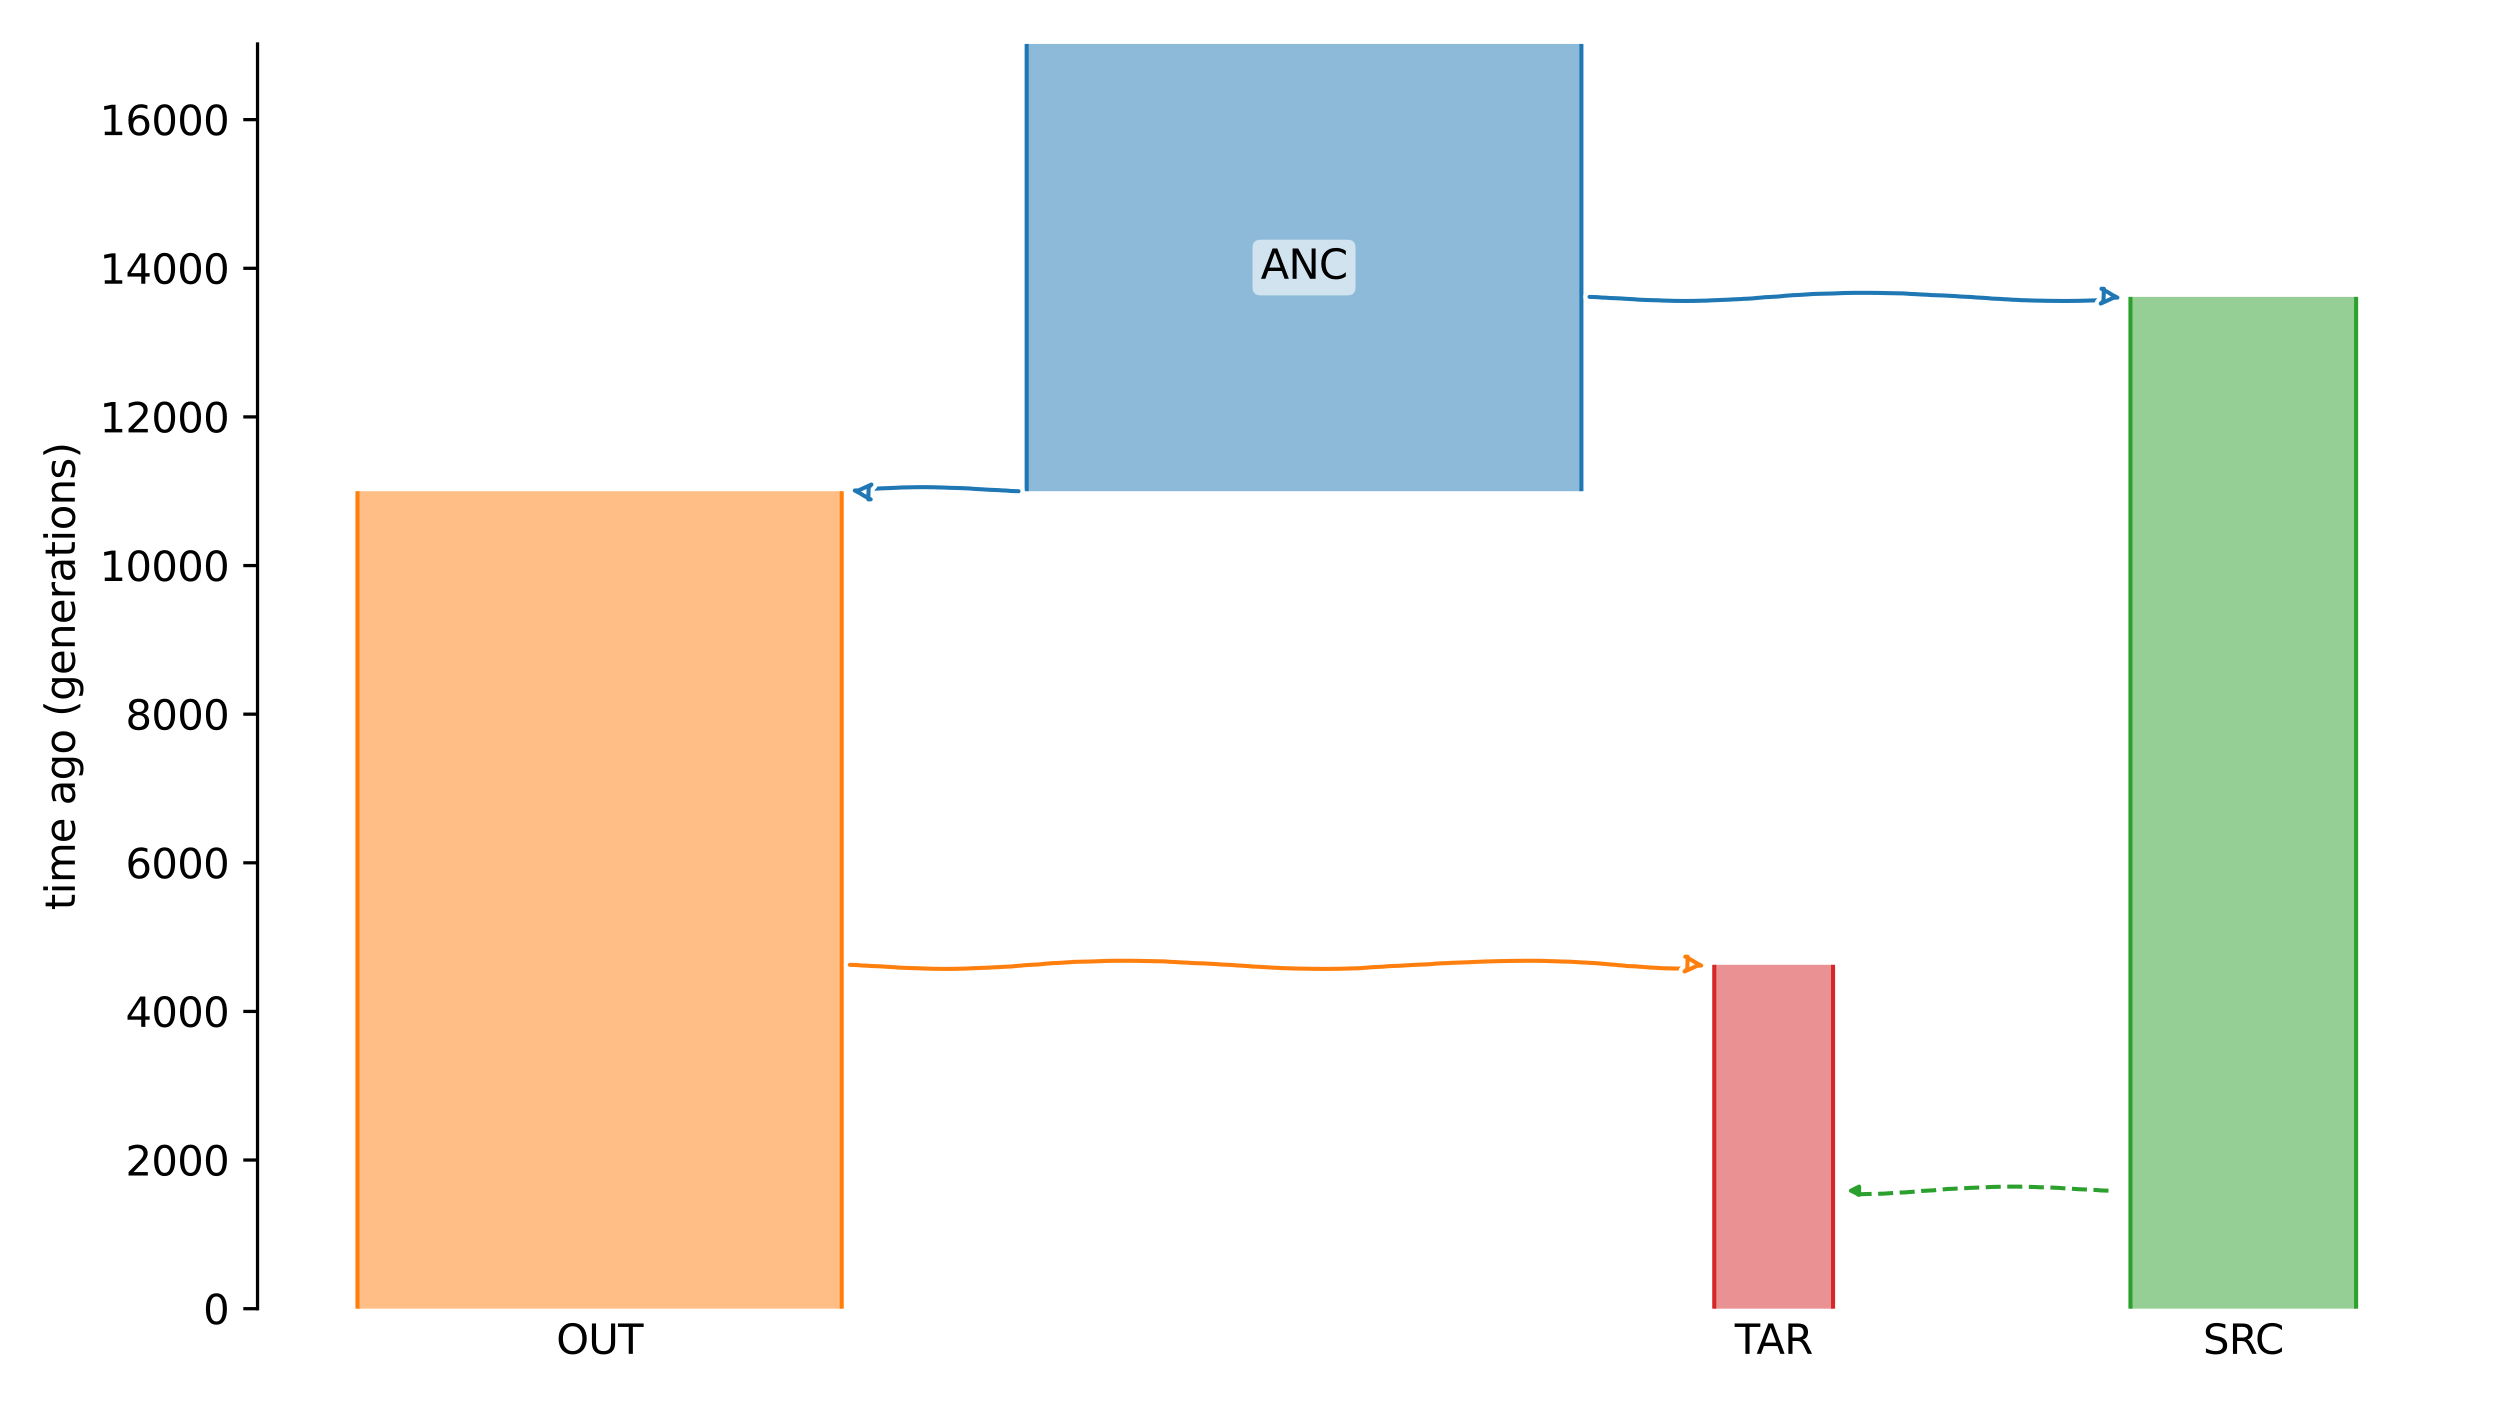 <?xml version="1.0" encoding="utf-8" standalone="no"?>
<!DOCTYPE svg PUBLIC "-//W3C//DTD SVG 1.1//EN"
  "http://www.w3.org/Graphics/SVG/1.1/DTD/svg11.dtd">
<svg xmlns:xlink="http://www.w3.org/1999/xlink" width="614.4pt" height="345.6pt" viewBox="0 0 614.4 345.6" xmlns="http://www.w3.org/2000/svg" version="1.1">
 <defs>
  <style type="text/css">*{stroke-linejoin: round; stroke-linecap: butt}</style>
 </defs>
 <g id="figure_1">
  <g id="patch_1">
   <path d="M 0 345.6 
L 614.4 345.6 
L 614.4 0 
L 0 0 
z
" style="fill: #ffffff"/>
  </g>
  <g id="axes_1">
   <g id="patch_2">
    <path d="M 63.291 321.622 
L 603.6 321.622 
L 603.6 10.8 
L 63.291 10.8 
z
" style="fill: #ffffff"/>
   </g>
   <path d="M 518.177 292.619 
L 517.177 292.588 
L 516.177 292.551 
L 515.177 292.453 
L 514.177 292.421 
L 513.177 292.347 
L 512.177 292.309 
L 511.177 292.273 
L 510.177 292.216 
L 509.177 292.145 
L 508.177 292.093 
L 507.177 292.034 
L 506.177 291.946 
L 505.177 291.9 
L 504.177 291.857 
L 503.177 291.827 
L 502.177 291.801 
L 501.177 291.78 
L 500.177 291.725 
L 499.177 291.697 
L 498.177 291.668 
L 497.177 291.642 
L 496.177 291.631 
L 495.177 291.621 
L 494.177 291.621 
L 493.177 291.631 
L 492.177 291.642 
L 491.177 291.673 
L 490.177 291.684 
L 489.177 291.715 
L 488.177 291.774 
L 487.177 291.811 
L 486.177 291.851 
L 485.177 291.893 
L 484.177 291.926 
L 483.177 291.993 
L 482.177 292.032 
L 481.177 292.075 
L 480.177 292.146 
L 479.177 292.182 
L 478.177 292.24 
L 477.177 292.351 
L 476.177 292.422 
L 475.177 292.535 
L 474.177 292.581 
L 473.177 292.642 
L 472.177 292.69 
L 471.177 292.771 
L 470.177 292.89 
L 469.177 292.96 
L 468.177 293.043 
L 467.177 293.076 
L 466.177 293.128 
L 465.177 293.196 
L 464.177 293.262 
L 463.177 293.339 
L 462.177 293.367 
L 461.177 293.393 
L 460.177 293.416 
L 459.177 293.435 
L 458.177 293.462 
L 457.177 293.511 
L 455.895 293.546 
" clip-path="url(#p5d3f15fd2f)" style="fill: none; stroke-dasharray: 3.7,1.6; stroke-dashoffset: 0; stroke: #2ca02c"/>
   <g id="patch_3">
    <path d="M 252.312 10.8 
L 252.312 120.723 
M 388.645 10.8 
L 388.645 120.723 
" clip-path="url(#p5d3f15fd2f)" style="fill: none; stroke: #ffffff; stroke-width: 3; stroke-linejoin: miter"/>
    <path d="M 252.312 10.8 
L 252.312 120.723 
M 388.645 10.8 
L 388.645 120.723 
" clip-path="url(#p5d3f15fd2f)" style="fill: none; stroke: #1f77b4; stroke-linejoin: miter"/>
    <g id="PolyCollection_1">
     <path d="M 388.645 10.8 
L 252.312 10.8 
L 252.312 120.723 
L 388.645 120.723 
L 388.645 120.723 
L 388.645 10.8 
z
" clip-path="url(#p5d3f15fd2f)" style="fill: #1f77b4; fill-opacity: 0.5"/>
    </g>
    <g id="patch_4">
     <path d="M 87.85 120.723 
L 87.85 321.622 
M 206.86 120.723 
L 206.86 321.622 
" clip-path="url(#p5d3f15fd2f)" style="fill: none; stroke: #ffffff; stroke-width: 3; stroke-linejoin: miter"/>
     <path d="M 87.85 120.723 
L 87.85 321.622 
M 206.86 120.723 
L 206.86 321.622 
" clip-path="url(#p5d3f15fd2f)" style="fill: none; stroke: #ff7f0e; stroke-linejoin: miter"/>
     <g id="PolyCollection_2">
      <path d="M 206.86 120.723 
L 87.85 120.723 
L 87.85 321.622 
L 206.86 321.622 
L 206.86 321.622 
L 206.86 120.723 
z
" clip-path="url(#p5d3f15fd2f)" style="fill: #ff7f0e; fill-opacity: 0.5"/>
     </g>
     <g id="patch_5">
      <path d="M 523.58 72.964 
L 523.58 321.622 
M 579.04 72.964 
L 579.04 321.622 
" clip-path="url(#p5d3f15fd2f)" style="fill: none; stroke: #ffffff; stroke-width: 3; stroke-linejoin: miter"/>
      <path d="M 523.58 72.964 
L 523.58 321.622 
M 579.04 72.964 
L 579.04 321.622 
" clip-path="url(#p5d3f15fd2f)" style="fill: none; stroke: #2ca02c; stroke-linejoin: miter"/>
      <g id="PolyCollection_3">
       <path d="M 579.04 72.964 
L 523.58 72.964 
L 523.58 321.622 
L 579.04 321.622 
L 579.04 321.622 
L 579.04 72.964 
z
" clip-path="url(#p5d3f15fd2f)" style="fill: #2ca02c; fill-opacity: 0.5"/>
      </g>
      <g id="patch_6">
       <path d="M 421.297 237.117 
L 421.297 321.622 
M 450.492 237.117 
L 450.492 321.622 
" clip-path="url(#p5d3f15fd2f)" style="fill: none; stroke: #ffffff; stroke-width: 3; stroke-linejoin: miter"/>
       <path d="M 421.297 237.117 
L 421.297 321.622 
M 450.492 237.117 
L 450.492 321.622 
" clip-path="url(#p5d3f15fd2f)" style="fill: none; stroke: #d62728; stroke-linejoin: miter"/>
       <g id="PolyCollection_4">
        <path d="M 450.492 237.117 
L 421.297 237.117 
L 421.297 321.622 
L 450.492 321.622 
L 450.492 321.622 
L 450.492 237.117 
z
" clip-path="url(#p5d3f15fd2f)" style="fill: #d62728; fill-opacity: 0.5"/>
       </g>
       <g id="matplotlib.axis_1">
        <g id="xtick_1">
         <g id="line2d_1"/>
         <g id="text_1">
          <!-- OUT -->
          <g transform="translate(136.706 332.72) scale(0.1 -0.1)">
           <defs>
            <path id="DejaVuSans-4f" d="M 2522 4238 
Q 1834 4238 1429 3725 
Q 1025 3213 1025 2328 
Q 1025 1447 1429 934 
Q 1834 422 2522 422 
Q 3209 422 3611 934 
Q 4013 1447 4013 2328 
Q 4013 3213 3611 3725 
Q 3209 4238 2522 4238 
z
M 2522 4750 
Q 3503 4750 4090 4092 
Q 4678 3434 4678 2328 
Q 4678 1225 4090 567 
Q 3503 -91 2522 -91 
Q 1538 -91 948 565 
Q 359 1222 359 2328 
Q 359 3434 948 4092 
Q 1538 4750 2522 4750 
z
" transform="scale(0.016)"/>
            <path id="DejaVuSans-55" d="M 556 4666 
L 1191 4666 
L 1191 1831 
Q 1191 1081 1462 751 
Q 1734 422 2344 422 
Q 2950 422 3222 751 
Q 3494 1081 3494 1831 
L 3494 4666 
L 4128 4666 
L 4128 1753 
Q 4128 841 3676 375 
Q 3225 -91 2344 -91 
Q 1459 -91 1007 375 
Q 556 841 556 1753 
L 556 4666 
z
" transform="scale(0.016)"/>
            <path id="DejaVuSans-54" d="M -19 4666 
L 3928 4666 
L 3928 4134 
L 2272 4134 
L 2272 0 
L 1638 0 
L 1638 4134 
L -19 4134 
L -19 4666 
z
" transform="scale(0.016)"/>
           </defs>
           <use xlink:href="#DejaVuSans-4f"/>
           <use xlink:href="#DejaVuSans-55" x="78.711"/>
           <use xlink:href="#DejaVuSans-54" x="151.904"/>
          </g>
         </g>
        </g>
        <g id="xtick_2">
         <g id="line2d_2"/>
         <g id="text_2">
          <!-- SRC -->
          <g transform="translate(541.42 332.72) scale(0.1 -0.1)">
           <defs>
            <path id="DejaVuSans-53" d="M 3425 4513 
L 3425 3897 
Q 3066 4069 2747 4153 
Q 2428 4238 2131 4238 
Q 1616 4238 1336 4038 
Q 1056 3838 1056 3469 
Q 1056 3159 1242 3001 
Q 1428 2844 1947 2747 
L 2328 2669 
Q 3034 2534 3370 2195 
Q 3706 1856 3706 1288 
Q 3706 609 3251 259 
Q 2797 -91 1919 -91 
Q 1588 -91 1214 -16 
Q 841 59 441 206 
L 441 856 
Q 825 641 1194 531 
Q 1563 422 1919 422 
Q 2459 422 2753 634 
Q 3047 847 3047 1241 
Q 3047 1584 2836 1778 
Q 2625 1972 2144 2069 
L 1759 2144 
Q 1053 2284 737 2584 
Q 422 2884 422 3419 
Q 422 4038 858 4394 
Q 1294 4750 2059 4750 
Q 2388 4750 2728 4690 
Q 3069 4631 3425 4513 
z
" transform="scale(0.016)"/>
            <path id="DejaVuSans-52" d="M 2841 2188 
Q 3044 2119 3236 1894 
Q 3428 1669 3622 1275 
L 4263 0 
L 3584 0 
L 2988 1197 
Q 2756 1666 2539 1819 
Q 2322 1972 1947 1972 
L 1259 1972 
L 1259 0 
L 628 0 
L 628 4666 
L 2053 4666 
Q 2853 4666 3247 4331 
Q 3641 3997 3641 3322 
Q 3641 2881 3436 2590 
Q 3231 2300 2841 2188 
z
M 1259 4147 
L 1259 2491 
L 2053 2491 
Q 2509 2491 2742 2702 
Q 2975 2913 2975 3322 
Q 2975 3731 2742 3939 
Q 2509 4147 2053 4147 
L 1259 4147 
z
" transform="scale(0.016)"/>
            <path id="DejaVuSans-43" d="M 4122 4306 
L 4122 3641 
Q 3803 3938 3442 4084 
Q 3081 4231 2675 4231 
Q 1875 4231 1450 3742 
Q 1025 3253 1025 2328 
Q 1025 1406 1450 917 
Q 1875 428 2675 428 
Q 3081 428 3442 575 
Q 3803 722 4122 1019 
L 4122 359 
Q 3791 134 3420 21 
Q 3050 -91 2638 -91 
Q 1578 -91 968 557 
Q 359 1206 359 2328 
Q 359 3453 968 4101 
Q 1578 4750 2638 4750 
Q 3056 4750 3426 4639 
Q 3797 4528 4122 4306 
z
" transform="scale(0.016)"/>
           </defs>
           <use xlink:href="#DejaVuSans-53"/>
           <use xlink:href="#DejaVuSans-52" x="63.477"/>
           <use xlink:href="#DejaVuSans-43" x="127.959"/>
          </g>
         </g>
        </g>
        <g id="xtick_3">
         <g id="line2d_3"/>
         <g id="text_3">
          <!-- TAR -->
          <g transform="translate(426.334 332.72) scale(0.1 -0.1)">
           <defs>
            <path id="DejaVuSans-41" d="M 2188 4044 
L 1331 1722 
L 3047 1722 
L 2188 4044 
z
M 1831 4666 
L 2547 4666 
L 4325 0 
L 3669 0 
L 3244 1197 
L 1141 1197 
L 716 0 
L 50 0 
L 1831 4666 
z
" transform="scale(0.016)"/>
           </defs>
           <use xlink:href="#DejaVuSans-54"/>
           <use xlink:href="#DejaVuSans-41" x="53.334"/>
           <use xlink:href="#DejaVuSans-52" x="121.742"/>
          </g>
         </g>
        </g>
       </g>
       <g id="matplotlib.axis_2">
        <g id="ytick_1">
         <g id="line2d_4">
          <defs>
           <path id="m1a106cf291" d="M 0 0 
L -3.5 0 
" style="stroke: #000000; stroke-width: 0.8"/>
          </defs>
          <g>
           <use xlink:href="#m1a106cf291" x="63.291" y="321.622" style="stroke: #000000; stroke-width: 0.8"/>
          </g>
         </g>
         <g id="text_4">
          <!-- 0 -->
          <g transform="translate(49.928 325.421) scale(0.1 -0.1)">
           <defs>
            <path id="DejaVuSans-30" d="M 2034 4250 
Q 1547 4250 1301 3770 
Q 1056 3291 1056 2328 
Q 1056 1369 1301 889 
Q 1547 409 2034 409 
Q 2525 409 2770 889 
Q 3016 1369 3016 2328 
Q 3016 3291 2770 3770 
Q 2525 4250 2034 4250 
z
M 2034 4750 
Q 2819 4750 3233 4129 
Q 3647 3509 3647 2328 
Q 3647 1150 3233 529 
Q 2819 -91 2034 -91 
Q 1250 -91 836 529 
Q 422 1150 422 2328 
Q 422 3509 836 4129 
Q 1250 4750 2034 4750 
z
" transform="scale(0.016)"/>
           </defs>
           <use xlink:href="#DejaVuSans-30"/>
          </g>
         </g>
        </g>
        <g id="ytick_2">
         <g id="line2d_5">
          <g>
           <use xlink:href="#m1a106cf291" x="63.291" y="285.095" style="stroke: #000000; stroke-width: 0.8"/>
          </g>
         </g>
         <g id="text_5">
          <!-- 2000 -->
          <g transform="translate(30.841 288.894) scale(0.1 -0.1)">
           <defs>
            <path id="DejaVuSans-32" d="M 1228 531 
L 3431 531 
L 3431 0 
L 469 0 
L 469 531 
Q 828 903 1448 1529 
Q 2069 2156 2228 2338 
Q 2531 2678 2651 2914 
Q 2772 3150 2772 3378 
Q 2772 3750 2511 3984 
Q 2250 4219 1831 4219 
Q 1534 4219 1204 4116 
Q 875 4013 500 3803 
L 500 4441 
Q 881 4594 1212 4672 
Q 1544 4750 1819 4750 
Q 2544 4750 2975 4387 
Q 3406 4025 3406 3419 
Q 3406 3131 3298 2873 
Q 3191 2616 2906 2266 
Q 2828 2175 2409 1742 
Q 1991 1309 1228 531 
z
" transform="scale(0.016)"/>
           </defs>
           <use xlink:href="#DejaVuSans-32"/>
           <use xlink:href="#DejaVuSans-30" x="63.623"/>
           <use xlink:href="#DejaVuSans-30" x="127.246"/>
           <use xlink:href="#DejaVuSans-30" x="190.869"/>
          </g>
         </g>
        </g>
        <g id="ytick_3">
         <g id="line2d_6">
          <g>
           <use xlink:href="#m1a106cf291" x="63.291" y="248.568" style="stroke: #000000; stroke-width: 0.8"/>
          </g>
         </g>
         <g id="text_6">
          <!-- 4000 -->
          <g transform="translate(30.841 252.367) scale(0.1 -0.1)">
           <defs>
            <path id="DejaVuSans-34" d="M 2419 4116 
L 825 1625 
L 2419 1625 
L 2419 4116 
z
M 2253 4666 
L 3047 4666 
L 3047 1625 
L 3713 1625 
L 3713 1100 
L 3047 1100 
L 3047 0 
L 2419 0 
L 2419 1100 
L 313 1100 
L 313 1709 
L 2253 4666 
z
" transform="scale(0.016)"/>
           </defs>
           <use xlink:href="#DejaVuSans-34"/>
           <use xlink:href="#DejaVuSans-30" x="63.623"/>
           <use xlink:href="#DejaVuSans-30" x="127.246"/>
           <use xlink:href="#DejaVuSans-30" x="190.869"/>
          </g>
         </g>
        </g>
        <g id="ytick_4">
         <g id="line2d_7">
          <g>
           <use xlink:href="#m1a106cf291" x="63.291" y="212.041" style="stroke: #000000; stroke-width: 0.8"/>
          </g>
         </g>
         <g id="text_7">
          <!-- 6000 -->
          <g transform="translate(30.841 215.84) scale(0.1 -0.1)">
           <defs>
            <path id="DejaVuSans-36" d="M 2113 2584 
Q 1688 2584 1439 2293 
Q 1191 2003 1191 1497 
Q 1191 994 1439 701 
Q 1688 409 2113 409 
Q 2538 409 2786 701 
Q 3034 994 3034 1497 
Q 3034 2003 2786 2293 
Q 2538 2584 2113 2584 
z
M 3366 4563 
L 3366 3988 
Q 3128 4100 2886 4159 
Q 2644 4219 2406 4219 
Q 1781 4219 1451 3797 
Q 1122 3375 1075 2522 
Q 1259 2794 1537 2939 
Q 1816 3084 2150 3084 
Q 2853 3084 3261 2657 
Q 3669 2231 3669 1497 
Q 3669 778 3244 343 
Q 2819 -91 2113 -91 
Q 1303 -91 875 529 
Q 447 1150 447 2328 
Q 447 3434 972 4092 
Q 1497 4750 2381 4750 
Q 2619 4750 2861 4703 
Q 3103 4656 3366 4563 
z
" transform="scale(0.016)"/>
           </defs>
           <use xlink:href="#DejaVuSans-36"/>
           <use xlink:href="#DejaVuSans-30" x="63.623"/>
           <use xlink:href="#DejaVuSans-30" x="127.246"/>
           <use xlink:href="#DejaVuSans-30" x="190.869"/>
          </g>
         </g>
        </g>
        <g id="ytick_5">
         <g id="line2d_8">
          <g>
           <use xlink:href="#m1a106cf291" x="63.291" y="175.514" style="stroke: #000000; stroke-width: 0.8"/>
          </g>
         </g>
         <g id="text_8">
          <!-- 8000 -->
          <g transform="translate(30.841 179.313) scale(0.1 -0.1)">
           <defs>
            <path id="DejaVuSans-38" d="M 2034 2216 
Q 1584 2216 1326 1975 
Q 1069 1734 1069 1313 
Q 1069 891 1326 650 
Q 1584 409 2034 409 
Q 2484 409 2743 651 
Q 3003 894 3003 1313 
Q 3003 1734 2745 1975 
Q 2488 2216 2034 2216 
z
M 1403 2484 
Q 997 2584 770 2862 
Q 544 3141 544 3541 
Q 544 4100 942 4425 
Q 1341 4750 2034 4750 
Q 2731 4750 3128 4425 
Q 3525 4100 3525 3541 
Q 3525 3141 3298 2862 
Q 3072 2584 2669 2484 
Q 3125 2378 3379 2068 
Q 3634 1759 3634 1313 
Q 3634 634 3220 271 
Q 2806 -91 2034 -91 
Q 1263 -91 848 271 
Q 434 634 434 1313 
Q 434 1759 690 2068 
Q 947 2378 1403 2484 
z
M 1172 3481 
Q 1172 3119 1398 2916 
Q 1625 2713 2034 2713 
Q 2441 2713 2670 2916 
Q 2900 3119 2900 3481 
Q 2900 3844 2670 4047 
Q 2441 4250 2034 4250 
Q 1625 4250 1398 4047 
Q 1172 3844 1172 3481 
z
" transform="scale(0.016)"/>
           </defs>
           <use xlink:href="#DejaVuSans-38"/>
           <use xlink:href="#DejaVuSans-30" x="63.623"/>
           <use xlink:href="#DejaVuSans-30" x="127.246"/>
           <use xlink:href="#DejaVuSans-30" x="190.869"/>
          </g>
         </g>
        </g>
        <g id="ytick_6">
         <g id="line2d_9">
          <g>
           <use xlink:href="#m1a106cf291" x="63.291" y="138.987" style="stroke: #000000; stroke-width: 0.8"/>
          </g>
         </g>
         <g id="text_9">
          <!-- 10000 -->
          <g transform="translate(24.478 142.786) scale(0.1 -0.1)">
           <defs>
            <path id="DejaVuSans-31" d="M 794 531 
L 1825 531 
L 1825 4091 
L 703 3866 
L 703 4441 
L 1819 4666 
L 2450 4666 
L 2450 531 
L 3481 531 
L 3481 0 
L 794 0 
L 794 531 
z
" transform="scale(0.016)"/>
           </defs>
           <use xlink:href="#DejaVuSans-31"/>
           <use xlink:href="#DejaVuSans-30" x="63.623"/>
           <use xlink:href="#DejaVuSans-30" x="127.246"/>
           <use xlink:href="#DejaVuSans-30" x="190.869"/>
           <use xlink:href="#DejaVuSans-30" x="254.492"/>
          </g>
         </g>
        </g>
        <g id="ytick_7">
         <g id="line2d_10">
          <g>
           <use xlink:href="#m1a106cf291" x="63.291" y="102.46" style="stroke: #000000; stroke-width: 0.8"/>
          </g>
         </g>
         <g id="text_10">
          <!-- 12000 -->
          <g transform="translate(24.478 106.259) scale(0.1 -0.1)">
           <use xlink:href="#DejaVuSans-31"/>
           <use xlink:href="#DejaVuSans-32" x="63.623"/>
           <use xlink:href="#DejaVuSans-30" x="127.246"/>
           <use xlink:href="#DejaVuSans-30" x="190.869"/>
           <use xlink:href="#DejaVuSans-30" x="254.492"/>
          </g>
         </g>
        </g>
        <g id="ytick_8">
         <g id="line2d_11">
          <g>
           <use xlink:href="#m1a106cf291" x="63.291" y="65.933" style="stroke: #000000; stroke-width: 0.8"/>
          </g>
         </g>
         <g id="text_11">
          <!-- 14000 -->
          <g transform="translate(24.478 69.732) scale(0.1 -0.1)">
           <use xlink:href="#DejaVuSans-31"/>
           <use xlink:href="#DejaVuSans-34" x="63.623"/>
           <use xlink:href="#DejaVuSans-30" x="127.246"/>
           <use xlink:href="#DejaVuSans-30" x="190.869"/>
           <use xlink:href="#DejaVuSans-30" x="254.492"/>
          </g>
         </g>
        </g>
        <g id="ytick_9">
         <g id="line2d_12">
          <g>
           <use xlink:href="#m1a106cf291" x="63.291" y="29.406" style="stroke: #000000; stroke-width: 0.8"/>
          </g>
         </g>
         <g id="text_12">
          <!-- 16000 -->
          <g transform="translate(24.478 33.205) scale(0.1 -0.1)">
           <use xlink:href="#DejaVuSans-31"/>
           <use xlink:href="#DejaVuSans-36" x="63.623"/>
           <use xlink:href="#DejaVuSans-30" x="127.246"/>
           <use xlink:href="#DejaVuSans-30" x="190.869"/>
           <use xlink:href="#DejaVuSans-30" x="254.492"/>
          </g>
         </g>
        </g>
        <g id="text_13">
         <!-- time ago (generations) -->
         <g transform="translate(18.398 223.682) rotate(-90) scale(0.1 -0.1)">
          <defs>
           <path id="DejaVuSans-74" d="M 1172 4494 
L 1172 3500 
L 2356 3500 
L 2356 3053 
L 1172 3053 
L 1172 1153 
Q 1172 725 1289 603 
Q 1406 481 1766 481 
L 2356 481 
L 2356 0 
L 1766 0 
Q 1100 0 847 248 
Q 594 497 594 1153 
L 594 3053 
L 172 3053 
L 172 3500 
L 594 3500 
L 594 4494 
L 1172 4494 
z
" transform="scale(0.016)"/>
           <path id="DejaVuSans-69" d="M 603 3500 
L 1178 3500 
L 1178 0 
L 603 0 
L 603 3500 
z
M 603 4863 
L 1178 4863 
L 1178 4134 
L 603 4134 
L 603 4863 
z
" transform="scale(0.016)"/>
           <path id="DejaVuSans-6d" d="M 3328 2828 
Q 3544 3216 3844 3400 
Q 4144 3584 4550 3584 
Q 5097 3584 5394 3201 
Q 5691 2819 5691 2113 
L 5691 0 
L 5113 0 
L 5113 2094 
Q 5113 2597 4934 2840 
Q 4756 3084 4391 3084 
Q 3944 3084 3684 2787 
Q 3425 2491 3425 1978 
L 3425 0 
L 2847 0 
L 2847 2094 
Q 2847 2600 2669 2842 
Q 2491 3084 2119 3084 
Q 1678 3084 1418 2786 
Q 1159 2488 1159 1978 
L 1159 0 
L 581 0 
L 581 3500 
L 1159 3500 
L 1159 2956 
Q 1356 3278 1631 3431 
Q 1906 3584 2284 3584 
Q 2666 3584 2933 3390 
Q 3200 3197 3328 2828 
z
" transform="scale(0.016)"/>
           <path id="DejaVuSans-65" d="M 3597 1894 
L 3597 1613 
L 953 1613 
Q 991 1019 1311 708 
Q 1631 397 2203 397 
Q 2534 397 2845 478 
Q 3156 559 3463 722 
L 3463 178 
Q 3153 47 2828 -22 
Q 2503 -91 2169 -91 
Q 1331 -91 842 396 
Q 353 884 353 1716 
Q 353 2575 817 3079 
Q 1281 3584 2069 3584 
Q 2775 3584 3186 3129 
Q 3597 2675 3597 1894 
z
M 3022 2063 
Q 3016 2534 2758 2815 
Q 2500 3097 2075 3097 
Q 1594 3097 1305 2825 
Q 1016 2553 972 2059 
L 3022 2063 
z
" transform="scale(0.016)"/>
           <path id="DejaVuSans-20" transform="scale(0.016)"/>
           <path id="DejaVuSans-61" d="M 2194 1759 
Q 1497 1759 1228 1600 
Q 959 1441 959 1056 
Q 959 750 1161 570 
Q 1363 391 1709 391 
Q 2188 391 2477 730 
Q 2766 1069 2766 1631 
L 2766 1759 
L 2194 1759 
z
M 3341 1997 
L 3341 0 
L 2766 0 
L 2766 531 
Q 2569 213 2275 61 
Q 1981 -91 1556 -91 
Q 1019 -91 701 211 
Q 384 513 384 1019 
Q 384 1609 779 1909 
Q 1175 2209 1959 2209 
L 2766 2209 
L 2766 2266 
Q 2766 2663 2505 2880 
Q 2244 3097 1772 3097 
Q 1472 3097 1187 3025 
Q 903 2953 641 2809 
L 641 3341 
Q 956 3463 1253 3523 
Q 1550 3584 1831 3584 
Q 2591 3584 2966 3190 
Q 3341 2797 3341 1997 
z
" transform="scale(0.016)"/>
           <path id="DejaVuSans-67" d="M 2906 1791 
Q 2906 2416 2648 2759 
Q 2391 3103 1925 3103 
Q 1463 3103 1205 2759 
Q 947 2416 947 1791 
Q 947 1169 1205 825 
Q 1463 481 1925 481 
Q 2391 481 2648 825 
Q 2906 1169 2906 1791 
z
M 3481 434 
Q 3481 -459 3084 -895 
Q 2688 -1331 1869 -1331 
Q 1566 -1331 1297 -1286 
Q 1028 -1241 775 -1147 
L 775 -588 
Q 1028 -725 1275 -790 
Q 1522 -856 1778 -856 
Q 2344 -856 2625 -561 
Q 2906 -266 2906 331 
L 2906 616 
Q 2728 306 2450 153 
Q 2172 0 1784 0 
Q 1141 0 747 490 
Q 353 981 353 1791 
Q 353 2603 747 3093 
Q 1141 3584 1784 3584 
Q 2172 3584 2450 3431 
Q 2728 3278 2906 2969 
L 2906 3500 
L 3481 3500 
L 3481 434 
z
" transform="scale(0.016)"/>
           <path id="DejaVuSans-6f" d="M 1959 3097 
Q 1497 3097 1228 2736 
Q 959 2375 959 1747 
Q 959 1119 1226 758 
Q 1494 397 1959 397 
Q 2419 397 2687 759 
Q 2956 1122 2956 1747 
Q 2956 2369 2687 2733 
Q 2419 3097 1959 3097 
z
M 1959 3584 
Q 2709 3584 3137 3096 
Q 3566 2609 3566 1747 
Q 3566 888 3137 398 
Q 2709 -91 1959 -91 
Q 1206 -91 779 398 
Q 353 888 353 1747 
Q 353 2609 779 3096 
Q 1206 3584 1959 3584 
z
" transform="scale(0.016)"/>
           <path id="DejaVuSans-28" d="M 1984 4856 
Q 1566 4138 1362 3434 
Q 1159 2731 1159 2009 
Q 1159 1288 1364 580 
Q 1569 -128 1984 -844 
L 1484 -844 
Q 1016 -109 783 600 
Q 550 1309 550 2009 
Q 550 2706 781 3412 
Q 1013 4119 1484 4856 
L 1984 4856 
z
" transform="scale(0.016)"/>
           <path id="DejaVuSans-6e" d="M 3513 2113 
L 3513 0 
L 2938 0 
L 2938 2094 
Q 2938 2591 2744 2837 
Q 2550 3084 2163 3084 
Q 1697 3084 1428 2787 
Q 1159 2491 1159 1978 
L 1159 0 
L 581 0 
L 581 3500 
L 1159 3500 
L 1159 2956 
Q 1366 3272 1645 3428 
Q 1925 3584 2291 3584 
Q 2894 3584 3203 3211 
Q 3513 2838 3513 2113 
z
" transform="scale(0.016)"/>
           <path id="DejaVuSans-72" d="M 2631 2963 
Q 2534 3019 2420 3045 
Q 2306 3072 2169 3072 
Q 1681 3072 1420 2755 
Q 1159 2438 1159 1844 
L 1159 0 
L 581 0 
L 581 3500 
L 1159 3500 
L 1159 2956 
Q 1341 3275 1631 3429 
Q 1922 3584 2338 3584 
Q 2397 3584 2469 3576 
Q 2541 3569 2628 3553 
L 2631 2963 
z
" transform="scale(0.016)"/>
           <path id="DejaVuSans-73" d="M 2834 3397 
L 2834 2853 
Q 2591 2978 2328 3040 
Q 2066 3103 1784 3103 
Q 1356 3103 1142 2972 
Q 928 2841 928 2578 
Q 928 2378 1081 2264 
Q 1234 2150 1697 2047 
L 1894 2003 
Q 2506 1872 2764 1633 
Q 3022 1394 3022 966 
Q 3022 478 2636 193 
Q 2250 -91 1575 -91 
Q 1294 -91 989 -36 
Q 684 19 347 128 
L 347 722 
Q 666 556 975 473 
Q 1284 391 1588 391 
Q 1994 391 2212 530 
Q 2431 669 2431 922 
Q 2431 1156 2273 1281 
Q 2116 1406 1581 1522 
L 1381 1569 
Q 847 1681 609 1914 
Q 372 2147 372 2553 
Q 372 3047 722 3315 
Q 1072 3584 1716 3584 
Q 2034 3584 2315 3537 
Q 2597 3491 2834 3397 
z
" transform="scale(0.016)"/>
           <path id="DejaVuSans-29" d="M 513 4856 
L 1013 4856 
Q 1481 4119 1714 3412 
Q 1947 2706 1947 2009 
Q 1947 1309 1714 600 
Q 1481 -109 1013 -844 
L 513 -844 
Q 928 -128 1133 580 
Q 1338 1288 1338 2009 
Q 1338 2731 1133 3434 
Q 928 4138 513 4856 
z
" transform="scale(0.016)"/>
          </defs>
          <use xlink:href="#DejaVuSans-74"/>
          <use xlink:href="#DejaVuSans-69" x="39.209"/>
          <use xlink:href="#DejaVuSans-6d" x="66.992"/>
          <use xlink:href="#DejaVuSans-65" x="164.404"/>
          <use xlink:href="#DejaVuSans-20" x="225.928"/>
          <use xlink:href="#DejaVuSans-61" x="257.715"/>
          <use xlink:href="#DejaVuSans-67" x="318.994"/>
          <use xlink:href="#DejaVuSans-6f" x="382.471"/>
          <use xlink:href="#DejaVuSans-20" x="443.652"/>
          <use xlink:href="#DejaVuSans-28" x="475.439"/>
          <use xlink:href="#DejaVuSans-67" x="514.453"/>
          <use xlink:href="#DejaVuSans-65" x="577.93"/>
          <use xlink:href="#DejaVuSans-6e" x="639.453"/>
          <use xlink:href="#DejaVuSans-65" x="702.832"/>
          <use xlink:href="#DejaVuSans-72" x="764.355"/>
          <use xlink:href="#DejaVuSans-61" x="805.469"/>
          <use xlink:href="#DejaVuSans-74" x="866.748"/>
          <use xlink:href="#DejaVuSans-69" x="905.957"/>
          <use xlink:href="#DejaVuSans-6f" x="933.74"/>
          <use xlink:href="#DejaVuSans-6e" x="994.922"/>
          <use xlink:href="#DejaVuSans-73" x="1058.301"/>
          <use xlink:href="#DejaVuSans-29" x="1110.4"/>
         </g>
        </g>
       </g>
       <g id="patch_7">
        <path d="M 250.312 120.723 
L 249.312 120.692 
L 248.312 120.655 
L 247.312 120.557 
L 246.312 120.525 
L 245.312 120.451 
L 244.312 120.413 
L 243.312 120.377 
L 242.312 120.32 
L 241.312 120.249 
L 240.312 120.197 
L 239.312 120.138 
L 238.312 120.05 
L 237.312 120.004 
L 236.312 119.961 
L 235.312 119.931 
L 234.312 119.905 
L 233.312 119.883 
L 232.312 119.829 
L 231.312 119.801 
L 230.312 119.772 
L 229.312 119.746 
L 228.312 119.735 
L 227.312 119.725 
L 226.312 119.725 
L 225.312 119.735 
L 224.312 119.746 
L 223.312 119.777 
L 222.312 119.788 
L 221.312 119.818 
L 220.312 119.878 
L 219.312 119.915 
L 218.312 119.955 
L 217.312 119.997 
L 216.312 120.03 
L 215.312 120.097 
L 214.312 120.136 
L 213.312 120.179 
L 212.312 120.25 
L 211.312 120.286 
L 209.98 120.344 
" clip-path="url(#p5d3f15fd2f)" style="fill: none; stroke: #ffffff; stroke-width: 3; stroke-linecap: round"/>
        <path d="M 250.312 120.723 
L 249.312 120.692 
L 248.312 120.655 
L 247.312 120.557 
L 246.312 120.525 
L 245.312 120.451 
L 244.312 120.413 
L 243.312 120.377 
L 242.312 120.32 
L 241.312 120.249 
L 240.312 120.197 
L 239.312 120.138 
L 238.312 120.05 
L 237.312 120.004 
L 236.312 119.961 
L 235.312 119.931 
L 234.312 119.905 
L 233.312 119.883 
L 232.312 119.829 
L 231.312 119.801 
L 230.312 119.772 
L 229.312 119.746 
L 228.312 119.735 
L 227.312 119.725 
L 226.312 119.725 
L 225.312 119.735 
L 224.312 119.746 
L 223.312 119.777 
L 222.312 119.788 
L 221.312 119.818 
L 220.312 119.878 
L 219.312 119.915 
L 218.312 119.955 
L 217.312 119.997 
L 216.312 120.03 
L 215.312 120.097 
L 214.312 120.136 
L 213.312 120.179 
L 212.312 120.25 
L 211.312 120.286 
L 209.98 120.344 
" clip-path="url(#p5d3f15fd2f)" style="fill: none; stroke: #1f77b4; stroke-linecap: round"/>
        <path d="M 213.98 122.723 
L 213.1 122.248 
L 212.222 121.768 
L 211.371 121.233 
L 210.069 120.546 
L 210.997 120.52 
L 211.908 120.107 
L 212.818 119.691 
L 214.161 119.085 
L 213.506 119.723 
L 213.454 120.723 
L 213.395 122.723 
z
" clip-path="url(#p5d3f15fd2f)" style="fill: #ffffff; stroke: #ffffff; stroke-width: 3; stroke-linecap: round"/>
        <path d="M 213.98 122.723 
L 213.1 122.248 
L 212.222 121.768 
L 211.371 121.233 
L 210.069 120.546 
L 210.997 120.52 
L 211.908 120.107 
L 212.818 119.691 
L 214.161 119.085 
L 213.506 119.723 
L 213.454 120.723 
L 213.395 122.723 
z
" clip-path="url(#p5d3f15fd2f)" style="fill: #ffffff; stroke: #1f77b4; stroke-linecap: round"/>
        <g id="patch_8">
         <path d="M 390.642 72.964 
L 391.642 72.996 
L 392.642 73.033 
L 393.642 73.13 
L 394.642 73.163 
L 395.642 73.237 
L 396.642 73.275 
L 397.642 73.311 
L 398.642 73.368 
L 399.642 73.439 
L 400.642 73.491 
L 401.642 73.55 
L 402.642 73.638 
L 403.642 73.684 
L 404.642 73.727 
L 405.642 73.757 
L 406.642 73.783 
L 407.642 73.804 
L 408.642 73.859 
L 409.642 73.887 
L 410.642 73.916 
L 411.642 73.942 
L 412.642 73.953 
L 413.642 73.963 
L 414.642 73.963 
L 415.642 73.953 
L 416.642 73.942 
L 417.642 73.911 
L 418.642 73.899 
L 419.642 73.869 
L 420.642 73.81 
L 421.642 73.772 
L 422.642 73.733 
L 423.642 73.691 
L 424.642 73.658 
L 425.642 73.591 
L 426.642 73.551 
L 427.642 73.509 
L 428.642 73.438 
L 429.642 73.402 
L 430.642 73.343 
L 431.642 73.232 
L 432.642 73.162 
L 433.642 73.049 
L 434.642 73.003 
L 435.642 72.942 
L 436.642 72.893 
L 437.642 72.813 
L 438.642 72.694 
L 439.642 72.624 
L 440.642 72.541 
L 441.642 72.507 
L 442.642 72.456 
L 443.642 72.388 
L 444.642 72.322 
L 445.642 72.245 
L 446.642 72.217 
L 447.642 72.191 
L 448.642 72.168 
L 449.642 72.149 
L 450.642 72.122 
L 451.642 72.072 
L 452.642 72.037 
L 453.642 72.002 
L 454.642 71.986 
L 455.642 71.97 
L 456.642 71.967 
L 457.642 71.965 
L 458.642 71.965 
L 459.642 71.967 
L 460.642 71.98 
L 461.642 71.989 
L 462.642 72.01 
L 463.642 72.033 
L 464.642 72.05 
L 465.642 72.069 
L 466.642 72.089 
L 467.642 72.106 
L 468.642 72.169 
L 469.642 72.244 
L 470.642 72.277 
L 471.642 72.344 
L 472.642 72.398 
L 473.642 72.432 
L 474.642 72.522 
L 475.642 72.551 
L 476.642 72.582 
L 477.642 72.613 
L 478.642 72.668 
L 479.642 72.733 
L 480.642 72.771 
L 481.642 72.867 
L 482.642 72.916 
L 483.642 72.96 
L 484.642 73 
L 485.642 73.108 
L 486.642 73.15 
L 487.642 73.212 
L 488.642 73.282 
L 489.642 73.387 
L 490.642 73.424 
L 491.642 73.47 
L 492.642 73.538 
L 493.642 73.587 
L 494.642 73.664 
L 495.642 73.695 
L 496.642 73.764 
L 497.642 73.788 
L 498.642 73.817 
L 499.642 73.859 
L 500.642 73.88 
L 501.642 73.894 
L 502.642 73.921 
L 503.642 73.93 
L 504.642 73.943 
L 505.642 73.954 
L 506.642 73.96 
L 507.642 73.964 
L 508.642 73.959 
L 509.642 73.945 
L 510.642 73.938 
L 511.642 73.913 
L 512.642 73.89 
L 513.642 73.853 
L 514.642 73.827 
L 515.642 73.805 
L 516.642 73.736 
L 517.642 73.662 
L 518.642 73.568 
L 520.462 73.517 
" clip-path="url(#p5d3f15fd2f)" style="fill: none; stroke: #ffffff; stroke-width: 3; stroke-linecap: round"/>
         <path d="M 390.642 72.964 
L 391.642 72.996 
L 392.642 73.033 
L 393.642 73.13 
L 394.642 73.163 
L 395.642 73.237 
L 396.642 73.275 
L 397.642 73.311 
L 398.642 73.368 
L 399.642 73.439 
L 400.642 73.491 
L 401.642 73.55 
L 402.642 73.638 
L 403.642 73.684 
L 404.642 73.727 
L 405.642 73.757 
L 406.642 73.783 
L 407.642 73.804 
L 408.642 73.859 
L 409.642 73.887 
L 410.642 73.916 
L 411.642 73.942 
L 412.642 73.953 
L 413.642 73.963 
L 414.642 73.963 
L 415.642 73.953 
L 416.642 73.942 
L 417.642 73.911 
L 418.642 73.899 
L 419.642 73.869 
L 420.642 73.81 
L 421.642 73.772 
L 422.642 73.733 
L 423.642 73.691 
L 424.642 73.658 
L 425.642 73.591 
L 426.642 73.551 
L 427.642 73.509 
L 428.642 73.438 
L 429.642 73.402 
L 430.642 73.343 
L 431.642 73.232 
L 432.642 73.162 
L 433.642 73.049 
L 434.642 73.003 
L 435.642 72.942 
L 436.642 72.893 
L 437.642 72.813 
L 438.642 72.694 
L 439.642 72.624 
L 440.642 72.541 
L 441.642 72.507 
L 442.642 72.456 
L 443.642 72.388 
L 444.642 72.322 
L 445.642 72.245 
L 446.642 72.217 
L 447.642 72.191 
L 448.642 72.168 
L 449.642 72.149 
L 450.642 72.122 
L 451.642 72.072 
L 452.642 72.037 
L 453.642 72.002 
L 454.642 71.986 
L 455.642 71.97 
L 456.642 71.967 
L 457.642 71.965 
L 458.642 71.965 
L 459.642 71.967 
L 460.642 71.98 
L 461.642 71.989 
L 462.642 72.01 
L 463.642 72.033 
L 464.642 72.05 
L 465.642 72.069 
L 466.642 72.089 
L 467.642 72.106 
L 468.642 72.169 
L 469.642 72.244 
L 470.642 72.277 
L 471.642 72.344 
L 472.642 72.398 
L 473.642 72.432 
L 474.642 72.522 
L 475.642 72.551 
L 476.642 72.582 
L 477.642 72.613 
L 478.642 72.668 
L 479.642 72.733 
L 480.642 72.771 
L 481.642 72.867 
L 482.642 72.916 
L 483.642 72.96 
L 484.642 73 
L 485.642 73.108 
L 486.642 73.15 
L 487.642 73.212 
L 488.642 73.282 
L 489.642 73.387 
L 490.642 73.424 
L 491.642 73.47 
L 492.642 73.538 
L 493.642 73.587 
L 494.642 73.664 
L 495.642 73.695 
L 496.642 73.764 
L 497.642 73.788 
L 498.642 73.817 
L 499.642 73.859 
L 500.642 73.88 
L 501.642 73.894 
L 502.642 73.921 
L 503.642 73.93 
L 504.642 73.943 
L 505.642 73.954 
L 506.642 73.96 
L 507.642 73.964 
L 508.642 73.959 
L 509.642 73.945 
L 510.642 73.938 
L 511.642 73.913 
L 512.642 73.89 
L 513.642 73.853 
L 514.642 73.827 
L 515.642 73.805 
L 516.642 73.736 
L 517.642 73.662 
L 518.642 73.568 
L 520.462 73.517 
" clip-path="url(#p5d3f15fd2f)" style="fill: none; stroke: #1f77b4; stroke-linecap: round"/>
         <path d="M 516.462 70.964 
L 517.342 71.44 
L 518.22 71.92 
L 519.071 72.455 
L 520.373 73.142 
L 519.446 73.168 
L 518.534 73.581 
L 517.624 73.996 
L 516.281 74.603 
L 516.936 73.964 
L 516.988 72.964 
L 517.047 70.964 
z
" clip-path="url(#p5d3f15fd2f)" style="fill: #ffffff; stroke: #ffffff; stroke-width: 3; stroke-linecap: round"/>
         <path d="M 516.462 70.964 
L 517.342 71.44 
L 518.22 71.92 
L 519.071 72.455 
L 520.373 73.142 
L 519.446 73.168 
L 518.534 73.581 
L 517.624 73.996 
L 516.281 74.603 
L 516.936 73.964 
L 516.988 72.964 
L 517.047 70.964 
z
" clip-path="url(#p5d3f15fd2f)" style="fill: #ffffff; stroke: #1f77b4; stroke-linecap: round"/>
         <g id="patch_9">
          <path d="M 208.859 237.117 
L 209.859 237.148 
L 210.859 237.185 
L 211.859 237.283 
L 212.859 237.315 
L 213.859 237.389 
L 214.859 237.428 
L 215.859 237.463 
L 216.859 237.521 
L 217.859 237.591 
L 218.859 237.643 
L 219.859 237.702 
L 220.859 237.79 
L 221.859 237.836 
L 222.859 237.879 
L 223.859 237.909 
L 224.859 237.935 
L 225.859 237.957 
L 226.859 238.011 
L 227.859 238.039 
L 228.859 238.069 
L 229.859 238.094 
L 230.859 238.105 
L 231.859 238.115 
L 232.859 238.115 
L 233.859 238.106 
L 234.859 238.094 
L 235.859 238.063 
L 236.859 238.052 
L 237.859 238.022 
L 238.859 237.962 
L 239.859 237.925 
L 240.859 237.886 
L 241.859 237.843 
L 242.859 237.81 
L 243.859 237.743 
L 244.859 237.704 
L 245.859 237.661 
L 246.859 237.591 
L 247.859 237.554 
L 248.859 237.496 
L 249.859 237.385 
L 250.859 237.314 
L 251.859 237.201 
L 252.859 237.155 
L 253.859 237.094 
L 254.859 237.046 
L 255.859 236.965 
L 256.859 236.846 
L 257.859 236.776 
L 258.859 236.693 
L 259.859 236.66 
L 260.859 236.608 
L 261.859 236.54 
L 262.859 236.474 
L 263.859 236.397 
L 264.859 236.37 
L 265.859 236.343 
L 266.859 236.32 
L 267.859 236.301 
L 268.859 236.275 
L 269.859 236.225 
L 270.859 236.19 
L 271.859 236.154 
L 272.859 236.138 
L 273.859 236.123 
L 274.859 236.119 
L 275.859 236.117 
L 276.859 236.117 
L 277.859 236.119 
L 278.859 236.133 
L 279.859 236.141 
L 280.859 236.162 
L 281.859 236.186 
L 282.859 236.203 
L 283.859 236.221 
L 284.859 236.242 
L 285.859 236.258 
L 286.859 236.321 
L 287.859 236.396 
L 288.859 236.429 
L 289.859 236.496 
L 290.859 236.551 
L 291.859 236.584 
L 292.859 236.674 
L 293.859 236.703 
L 294.859 236.734 
L 295.859 236.765 
L 296.859 236.82 
L 297.859 236.885 
L 298.859 236.923 
L 299.859 237.019 
L 300.859 237.068 
L 301.859 237.112 
L 302.859 237.152 
L 303.859 237.261 
L 304.859 237.302 
L 305.859 237.365 
L 306.859 237.434 
L 307.859 237.539 
L 308.859 237.576 
L 309.859 237.622 
L 310.859 237.69 
L 311.859 237.739 
L 312.859 237.817 
L 313.859 237.847 
L 314.859 237.917 
L 315.859 237.941 
L 316.859 237.969 
L 317.859 238.011 
L 318.859 238.033 
L 319.859 238.047 
L 320.859 238.073 
L 321.859 238.083 
L 322.859 238.095 
L 323.859 238.106 
L 324.859 238.112 
L 325.859 238.117 
L 326.859 238.111 
L 327.859 238.098 
L 328.859 238.09 
L 329.859 238.065 
L 330.859 238.042 
L 331.859 238.006 
L 332.859 237.98 
L 333.859 237.957 
L 334.859 237.889 
L 335.859 237.814 
L 336.859 237.72 
L 337.859 237.669 
L 338.859 237.615 
L 339.859 237.58 
L 340.859 237.474 
L 341.859 237.422 
L 342.859 237.385 
L 343.859 237.354 
L 344.859 237.292 
L 345.859 237.225 
L 346.859 237.176 
L 347.859 237.111 
L 348.859 237.073 
L 349.859 237.031 
L 350.859 236.989 
L 351.859 236.929 
L 352.859 236.816 
L 353.859 236.764 
L 354.859 236.724 
L 355.859 236.677 
L 356.859 236.621 
L 357.859 236.588 
L 358.859 236.552 
L 359.859 236.52 
L 360.859 236.485 
L 361.859 236.427 
L 362.859 236.382 
L 363.859 236.352 
L 364.859 236.302 
L 365.859 236.277 
L 366.859 236.256 
L 367.859 236.221 
L 368.859 236.196 
L 369.859 236.182 
L 370.859 236.163 
L 371.859 236.148 
L 372.859 236.135 
L 373.859 236.129 
L 374.859 236.122 
L 375.859 236.117 
L 376.859 236.119 
L 377.859 236.122 
L 378.859 236.133 
L 379.859 236.161 
L 380.859 236.205 
L 381.859 236.226 
L 382.859 236.266 
L 383.859 236.307 
L 384.859 236.326 
L 385.859 236.348 
L 386.859 236.415 
L 387.859 236.465 
L 388.859 236.538 
L 389.859 236.57 
L 390.859 236.646 
L 391.859 236.684 
L 392.859 236.759 
L 393.859 236.863 
L 394.859 236.932 
L 395.859 237.038 
L 396.859 237.093 
L 397.859 237.216 
L 398.859 237.287 
L 399.859 237.403 
L 400.859 237.453 
L 401.859 237.488 
L 402.859 237.58 
L 403.859 237.633 
L 404.859 237.721 
L 405.859 237.79 
L 406.859 237.837 
L 407.859 237.909 
L 408.859 237.959 
L 409.859 237.977 
L 410.859 238.004 
L 411.859 238.023 
L 412.859 238.043 
L 413.859 238.081 
L 414.859 238.097 
L 415.859 238.106 
L 416.859 238.11 
L 418.179 238.116 
" clip-path="url(#p5d3f15fd2f)" style="fill: none; stroke: #ffffff; stroke-width: 3; stroke-linecap: round"/>
          <path d="M 208.859 237.117 
L 209.859 237.148 
L 210.859 237.185 
L 211.859 237.283 
L 212.859 237.315 
L 213.859 237.389 
L 214.859 237.428 
L 215.859 237.463 
L 216.859 237.521 
L 217.859 237.591 
L 218.859 237.643 
L 219.859 237.702 
L 220.859 237.79 
L 221.859 237.836 
L 222.859 237.879 
L 223.859 237.909 
L 224.859 237.935 
L 225.859 237.957 
L 226.859 238.011 
L 227.859 238.039 
L 228.859 238.069 
L 229.859 238.094 
L 230.859 238.105 
L 231.859 238.115 
L 232.859 238.115 
L 233.859 238.106 
L 234.859 238.094 
L 235.859 238.063 
L 236.859 238.052 
L 237.859 238.022 
L 238.859 237.962 
L 239.859 237.925 
L 240.859 237.886 
L 241.859 237.843 
L 242.859 237.81 
L 243.859 237.743 
L 244.859 237.704 
L 245.859 237.661 
L 246.859 237.591 
L 247.859 237.554 
L 248.859 237.496 
L 249.859 237.385 
L 250.859 237.314 
L 251.859 237.201 
L 252.859 237.155 
L 253.859 237.094 
L 254.859 237.046 
L 255.859 236.965 
L 256.859 236.846 
L 257.859 236.776 
L 258.859 236.693 
L 259.859 236.66 
L 260.859 236.608 
L 261.859 236.54 
L 262.859 236.474 
L 263.859 236.397 
L 264.859 236.37 
L 265.859 236.343 
L 266.859 236.32 
L 267.859 236.301 
L 268.859 236.275 
L 269.859 236.225 
L 270.859 236.19 
L 271.859 236.154 
L 272.859 236.138 
L 273.859 236.123 
L 274.859 236.119 
L 275.859 236.117 
L 276.859 236.117 
L 277.859 236.119 
L 278.859 236.133 
L 279.859 236.141 
L 280.859 236.162 
L 281.859 236.186 
L 282.859 236.203 
L 283.859 236.221 
L 284.859 236.242 
L 285.859 236.258 
L 286.859 236.321 
L 287.859 236.396 
L 288.859 236.429 
L 289.859 236.496 
L 290.859 236.551 
L 291.859 236.584 
L 292.859 236.674 
L 293.859 236.703 
L 294.859 236.734 
L 295.859 236.765 
L 296.859 236.82 
L 297.859 236.885 
L 298.859 236.923 
L 299.859 237.019 
L 300.859 237.068 
L 301.859 237.112 
L 302.859 237.152 
L 303.859 237.261 
L 304.859 237.302 
L 305.859 237.365 
L 306.859 237.434 
L 307.859 237.539 
L 308.859 237.576 
L 309.859 237.622 
L 310.859 237.69 
L 311.859 237.739 
L 312.859 237.817 
L 313.859 237.847 
L 314.859 237.917 
L 315.859 237.941 
L 316.859 237.969 
L 317.859 238.011 
L 318.859 238.033 
L 319.859 238.047 
L 320.859 238.073 
L 321.859 238.083 
L 322.859 238.095 
L 323.859 238.106 
L 324.859 238.112 
L 325.859 238.117 
L 326.859 238.111 
L 327.859 238.098 
L 328.859 238.09 
L 329.859 238.065 
L 330.859 238.042 
L 331.859 238.006 
L 332.859 237.98 
L 333.859 237.957 
L 334.859 237.889 
L 335.859 237.814 
L 336.859 237.72 
L 337.859 237.669 
L 338.859 237.615 
L 339.859 237.58 
L 340.859 237.474 
L 341.859 237.422 
L 342.859 237.385 
L 343.859 237.354 
L 344.859 237.292 
L 345.859 237.225 
L 346.859 237.176 
L 347.859 237.111 
L 348.859 237.073 
L 349.859 237.031 
L 350.859 236.989 
L 351.859 236.929 
L 352.859 236.816 
L 353.859 236.764 
L 354.859 236.724 
L 355.859 236.677 
L 356.859 236.621 
L 357.859 236.588 
L 358.859 236.552 
L 359.859 236.52 
L 360.859 236.485 
L 361.859 236.427 
L 362.859 236.382 
L 363.859 236.352 
L 364.859 236.302 
L 365.859 236.277 
L 366.859 236.256 
L 367.859 236.221 
L 368.859 236.196 
L 369.859 236.182 
L 370.859 236.163 
L 371.859 236.148 
L 372.859 236.135 
L 373.859 236.129 
L 374.859 236.122 
L 375.859 236.117 
L 376.859 236.119 
L 377.859 236.122 
L 378.859 236.133 
L 379.859 236.161 
L 380.859 236.205 
L 381.859 236.226 
L 382.859 236.266 
L 383.859 236.307 
L 384.859 236.326 
L 385.859 236.348 
L 386.859 236.415 
L 387.859 236.465 
L 388.859 236.538 
L 389.859 236.57 
L 390.859 236.646 
L 391.859 236.684 
L 392.859 236.759 
L 393.859 236.863 
L 394.859 236.932 
L 395.859 237.038 
L 396.859 237.093 
L 397.859 237.216 
L 398.859 237.287 
L 399.859 237.403 
L 400.859 237.453 
L 401.859 237.488 
L 402.859 237.58 
L 403.859 237.633 
L 404.859 237.721 
L 405.859 237.79 
L 406.859 237.837 
L 407.859 237.909 
L 408.859 237.959 
L 409.859 237.977 
L 410.859 238.004 
L 411.859 238.023 
L 412.859 238.043 
L 413.859 238.081 
L 414.859 238.097 
L 415.859 238.106 
L 416.859 238.11 
L 418.179 238.116 
" clip-path="url(#p5d3f15fd2f)" style="fill: none; stroke: #ff7f0e; stroke-linecap: round"/>
          <path d="M 414.179 235.117 
L 415.06 235.592 
L 415.938 236.072 
L 416.788 236.607 
L 418.09 237.294 
L 417.163 237.32 
L 416.251 237.733 
L 415.341 238.149 
L 413.999 238.755 
L 414.654 238.117 
L 414.706 237.117 
L 414.765 235.117 
z
" clip-path="url(#p5d3f15fd2f)" style="fill: #ffffff; stroke: #ffffff; stroke-width: 3; stroke-linecap: round"/>
          <path d="M 414.179 235.117 
L 415.06 235.592 
L 415.938 236.072 
L 416.788 236.607 
L 418.09 237.294 
L 417.163 237.32 
L 416.251 237.733 
L 415.341 238.149 
L 413.999 238.755 
L 414.654 238.117 
L 414.706 237.117 
L 414.765 235.117 
z
" clip-path="url(#p5d3f15fd2f)" style="fill: #ffffff; stroke: #ff7f0e; stroke-linecap: round"/>
          <path d="M 455.895 292.619 
" clip-path="url(#p5d3f15fd2f)" style="fill: none; stroke-dasharray: 3.7,1.6; stroke-dashoffset: 0; stroke: #2ca02c"/>
          <path d="M 454.895 292.619 
L 456.895 293.619 
L 456.895 291.619 
z
" clip-path="url(#p5d3f15fd2f)" style="fill: #2ca02c; stroke: #2ca02c; stroke-linejoin: miter"/>
          <g id="patch_10">
           <path d="M 63.291 321.622 
L 63.291 10.8 
" style="fill: none; stroke: #000000; stroke-width: 0.8; stroke-linejoin: miter; stroke-linecap: square"/>
          </g>
          <g id="text_14">
           <g id="patch_11">
            <path d="M 309.826 72.601 
L 331.131 72.601 
Q 333.131 72.601 333.131 70.601 
L 333.131 60.923 
Q 333.131 58.923 331.131 58.923 
L 309.826 58.923 
Q 307.826 58.923 307.826 60.923 
L 307.826 70.601 
Q 307.826 72.601 309.826 72.601 
z
" style="fill: #ffffff; opacity: 0.6"/>
           </g>
           <!-- ANC -->
           <g transform="translate(309.826 68.521) scale(0.1 -0.1)">
            <defs>
             <path id="DejaVuSans-4e" d="M 628 4666 
L 1478 4666 
L 3547 763 
L 3547 4666 
L 4159 4666 
L 4159 0 
L 3309 0 
L 1241 3903 
L 1241 0 
L 628 0 
L 628 4666 
z
" transform="scale(0.016)"/>
            </defs>
            <use xlink:href="#DejaVuSans-41"/>
            <use xlink:href="#DejaVuSans-4e" x="68.408"/>
            <use xlink:href="#DejaVuSans-43" x="143.213"/>
           </g>
          </g>
         </g>
        </g>
        <defs>
         <clipPath id="p5d3f15fd2f">
          <rect x="63.291" y="10.8" width="540.309" height="310.822"/>
         </clipPath>
        </defs>
       </g>
      </g>
     </g>
    </g>
   </g>
  </g>
 </g>
</svg>
